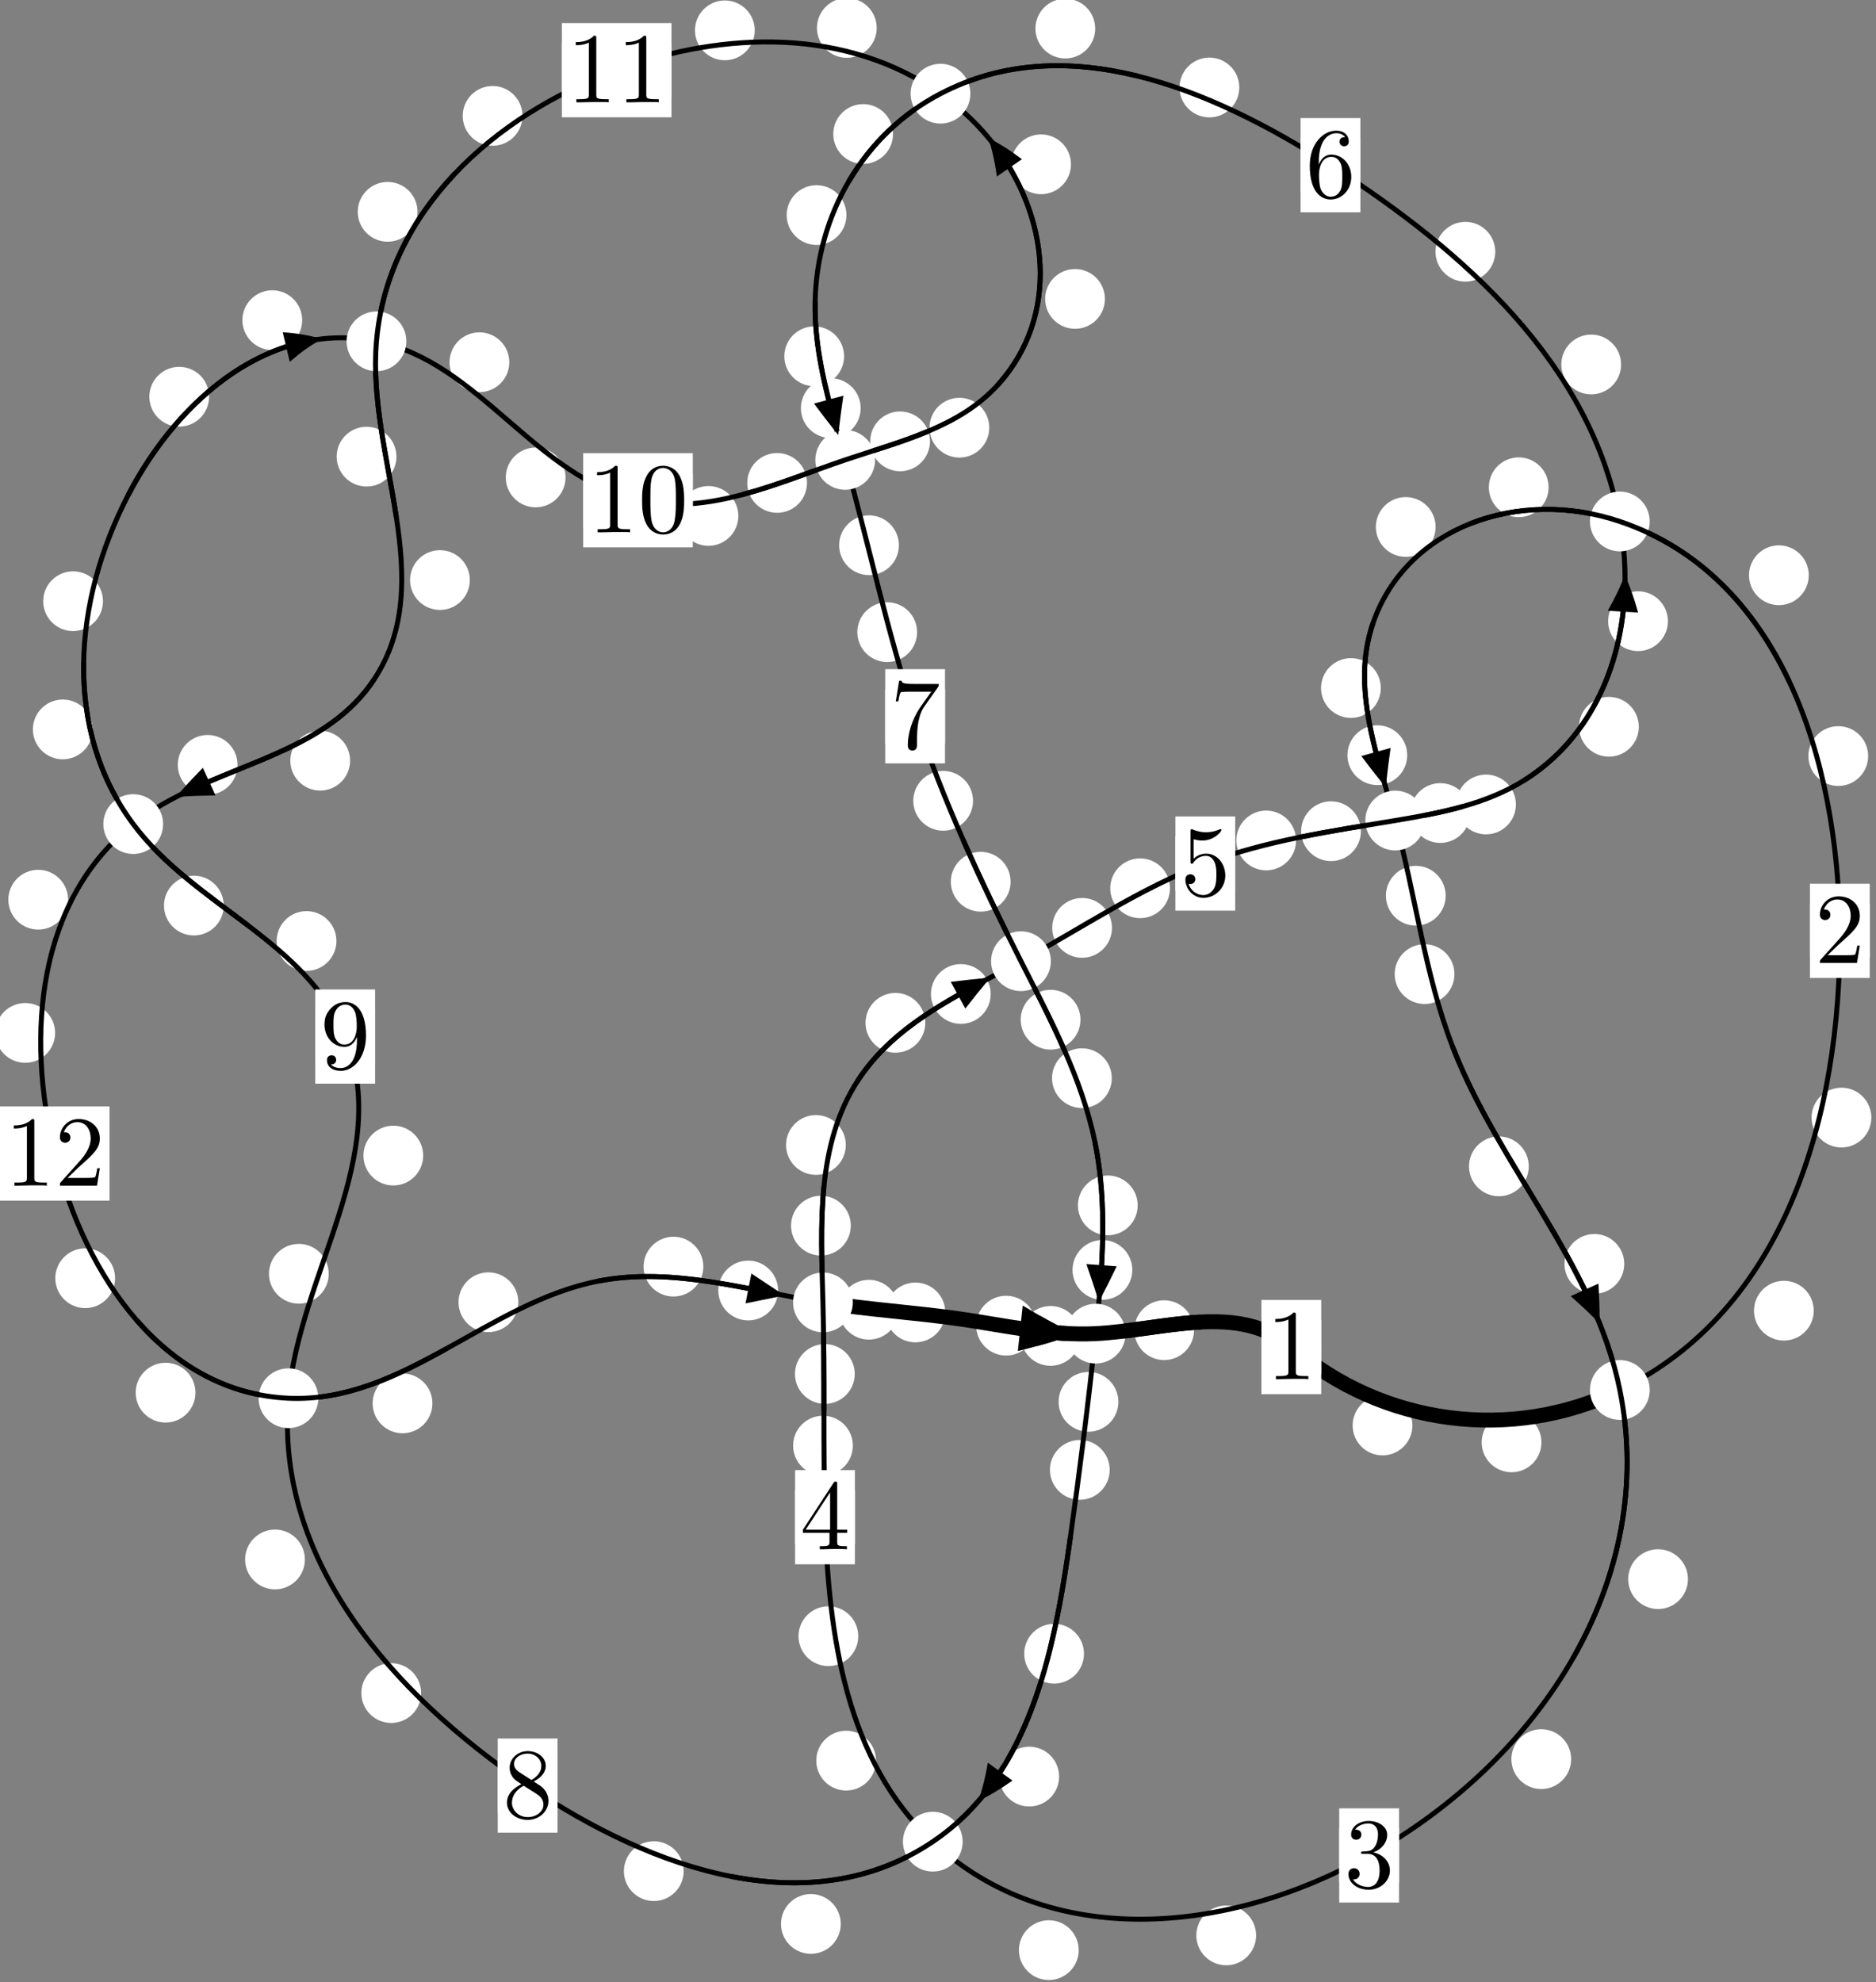<?xml version="1.0"?>
<!-- Created by MetaPost 1.999 on 2021.07.05:2355 -->
<svg version="1.1" xmlns="http://www.w3.org/2000/svg" xmlns:xlink="http://www.w3.org/1999/xlink" width="187.619" height="198.201" viewBox="0 0 187.619 198.201">
<rect x="0" y="0" width="187.619" height="198.201" fill="#808080" stroke="none"/>
<!-- Original BoundingBox: -162.465973 -59.004303 25.153076 139.196213 -->
  <defs>
    <g transform="scale(0.01,0.01)" id="GLYPHcmr10_48">
      <path style="fill-rule: evenodd;" d="M460 -320C460 -400,455 -480,420 -554C374 -650,292 -666,250 -666C190 -666,117 -640,76 -547C44 -478,39 -400,39 -320C39 -245,43 -155,84 -79C127 2,200 22,249 22C303 22,379 1,423 -94C455 -163,460 -241,460 -320M249 -0C210 -0,151 -25,133 -121C122 -181,122 -273,122 -332C122 -396,122 -462,130 -516C149 -635,224 -644,249 -644C282 -644,348 -626,367 -527C377 -471,377 -395,377 -332C377 -257,377 -189,366 -125C351 -30,294 -0,249 -0"></path>
    </g>
    <g transform="scale(0.01,0.01)" id="GLYPHcmr10_49">
      <path style="fill-rule: evenodd;" d="M294 -640C294 -664,294 -666,271 -666C209 -602,121 -602,89 -602L89 -571C109 -571,168 -571,220 -597L220 -79C220 -43,217 -31,127 -31L95 -31L95 -0L257 -0L130 -3L217 -3L257 -3L297 -3L384 -3L419 -0L419 -31L387 -31C297 -31,294 -42,294 -79"></path>
    </g>
    <g transform="scale(0.01,0.01)" id="GLYPHcmr10_50">
      <path style="fill-rule: evenodd;" d="M127 -77L233 -180C389 -318,449 -372,449 -472C449 -586,359 -666,237 -666C124 -666,50 -574,50 -485C50 -429,100 -429,103 -429C120 -429,155 -441,155 -482C155 -508,137 -534,102 -534C94 -534,92 -534,89 -533C112 -598,166 -635,224 -635C315 -635,358 -554,358 -472C358 -392,308 -313,253 -251L61 -37C50 -26,50 -24,50 -0L421 -0L449 -174L424 -174C419 -144,412 -100,402 -85C395 -77,329 -77,307 -77"></path>
    </g>
    <g transform="scale(0.01,0.01)" id="GLYPHcmr10_51">
      <path style="fill-rule: evenodd;" d="M290 -352C372 -379,430 -449,430 -528C430 -610,342 -666,246 -666C145 -666,69 -606,69 -530C69 -497,91 -478,120 -478C151 -478,171 -500,171 -529C171 -579,124 -579,109 -579C140 -628,206 -641,242 -641C283 -641,338 -619,338 -529C338 -517,336 -459,310 -415C280 -367,246 -364,221 -363C213 -362,189 -360,182 -360C174 -359,167 -358,167 -348C167 -337,174 -337,191 -337L235 -337C317 -337,354 -269,354 -171C354 -35,285 -6,241 -6C198 -6,123 -23,88 -82C123 -77,154 -99,154 -137C154 -173,127 -193,98 -193C74 -193,42 -179,42 -135C42 -44,135 22,244 22C366 22,457 -69,457 -171C457 -253,394 -331,290 -352"></path>
    </g>
    <g transform="scale(0.01,0.01)" id="GLYPHcmr10_52">
      <path style="fill-rule: evenodd;" d="M294 -165L294 -78C294 -42,292 -31,218 -31L197 -31L197 -0L332 -0L238 -3L290 -3L332 -3L374 -3L427 -3L468 -0L468 -31L447 -31C373 -31,371 -42,371 -78L371 -165L471 -165L471 -196L371 -196L371 -651C371 -671,371 -677,355 -677C346 -677,343 -677,335 -665L28 -196L28 -165M300 -196L56 -196L300 -569"></path>
    </g>
    <g transform="scale(0.01,0.01)" id="GLYPHcmr10_53">
      <path style="fill-rule: evenodd;" d="M449 -201C449 -320,367 -420,259 -420C211 -420,168 -404,132 -369L132 -564C152 -558,185 -551,217 -551C340 -551,410 -642,410 -655C410 -661,407 -666,400 -666C399 -666,397 -666,392 -663C372 -654,323 -634,256 -634C216 -634,170 -641,123 -662C115 -665,113 -665,111 -665C101 -665,101 -657,101 -641L101 -345C101 -327,101 -319,115 -319C122 -319,124 -322,128 -328C139 -344,176 -398,257 -398C309 -398,334 -352,342 -334C358 -297,360 -258,360 -208C360 -173,360 -113,336 -71C312 -32,275 -6,229 -6C156 -6,99 -59,82 -118C85 -117,88 -116,99 -116C132 -116,149 -141,149 -165C149 -189,132 -214,99 -214C85 -214,50 -207,50 -161C50 -75,119 22,231 22C347 22,449 -74,449 -201"></path>
    </g>
    <g transform="scale(0.01,0.01)" id="GLYPHcmr10_54">
      <path style="fill-rule: evenodd;" d="M132 -328L132 -352C132 -605,256 -641,307 -641C331 -641,373 -635,395 -601C380 -601,340 -601,340 -556C340 -525,364 -510,386 -510C402 -510,432 -519,432 -558C432 -618,388 -666,305 -666C177 -666,42 -537,42 -316C42 -49,158 22,251 22C362 22,457 -72,457 -204C457 -331,368 -427,257 -427C189 -427,152 -376,132 -328M251 -6C188 -6,158 -66,152 -81C134 -128,134 -208,134 -226C134 -304,166 -404,256 -404C272 -404,318 -404,349 -342C367 -305,367 -254,367 -205C367 -157,367 -107,350 -71C320 -11,274 -6,251 -6"></path>
    </g>
    <g transform="scale(0.01,0.01)" id="GLYPHcmr10_55">
      <path style="fill-rule: evenodd;" d="M476 -609C485 -621,485 -623,485 -644L242 -644C120 -644,118 -657,114 -676L89 -676L56 -470L81 -470C84 -486,93 -549,106 -561C113 -567,191 -567,204 -567L411 -567C400 -551,321 -442,299 -409C209 -274,176 -135,176 -33C176 -23,176 22,222 22C268 22,268 -23,268 -33L268 -84C268 -139,271 -194,279 -248C283 -271,297 -357,341 -419"></path>
    </g>
    <g transform="scale(0.01,0.01)" id="GLYPHcmr10_56">
      <path style="fill-rule: evenodd;" d="M163 -457C117 -487,113 -521,113 -538C113 -599,178 -641,249 -641C322 -641,386 -589,386 -517C386 -460,347 -412,287 -377M309 -362C381 -399,430 -451,430 -517C430 -609,341 -666,250 -666C150 -666,69 -592,69 -499C69 -481,71 -436,113 -389C124 -377,161 -352,186 -335C128 -306,42 -250,42 -151C42 -45,144 22,249 22C362 22,457 -61,457 -168C457 -204,446 -249,408 -291C389 -312,373 -322,309 -362M209 -320L332 -242C360 -223,407 -193,407 -132C407 -58,332 -6,250 -6C164 -6,92 -68,92 -151C92 -209,124 -273,209 -320"></path>
    </g>
    <g transform="scale(0.01,0.01)" id="GLYPHcmr10_57">
      <path style="fill-rule: evenodd;" d="M367 -318L367 -286C367 -52,263 -6,205 -6C188 -6,134 -8,107 -42C151 -42,159 -71,159 -88C159 -119,135 -134,113 -134C97 -134,67 -125,67 -86C67 -19,121 22,206 22C335 22,457 -114,457 -329C457 -598,342 -666,253 -666C198 -666,149 -648,106 -603C65 -558,42 -516,42 -441C42 -316,130 -218,242 -218C303 -218,344 -260,367 -318M243 -241C227 -241,181 -241,150 -304C132 -341,132 -391,132 -440C132 -494,132 -541,153 -578C180 -628,218 -641,253 -641C299 -641,332 -607,349 -562C361 -530,365 -467,365 -421C365 -338,331 -241,243 -241"></path>
    </g>
  </defs>
  <path d="M141.255 142.55C141.255 141.757,140.94 140.997,140.379 140.437C139.819 139.876,139.059 139.561,138.266 139.561C137.473 139.561,136.713 139.876,136.153 140.437C135.592 140.997,135.277 141.757,135.277 142.55C135.277 143.343,135.592 144.103,136.153 144.663C136.713 145.224,137.473 145.539,138.266 145.539C139.059 145.539,139.819 145.224,140.379 144.663C140.94 144.103,141.255 143.343,141.255 142.55Z" style="fill: rgb(100%,100%,100%);stroke: none;"></path>
  <path d="M132.134 134.707C132.134 133.914,131.819 133.154,131.258 132.594C130.698 132.033,129.938 131.718,129.145 131.718C128.352 131.718,127.592 132.033,127.032 132.594C126.471 133.154,126.156 133.914,126.156 134.707C126.156 135.5,126.471 136.26,127.032 136.82C127.592 137.381,128.352 137.696,129.145 137.696C129.938 137.696,130.698 137.381,131.258 136.82C131.819 136.26,132.134 135.5,132.134 134.707Z" style="fill: rgb(100%,100%,100%);stroke: none;"></path>
  <path d="M181.394 131.069C181.394 130.276,181.079 129.516,180.518 128.955C179.958 128.395,179.198 128.08,178.405 128.08C177.612 128.08,176.852 128.395,176.292 128.955C175.731 129.516,175.416 130.276,175.416 131.069C175.416 131.861,175.731 132.622,176.292 133.182C176.852 133.742,177.612 134.057,178.405 134.057C179.198 134.057,179.958 133.742,180.518 133.182C181.079 132.622,181.394 131.861,181.394 131.069Z" style="fill: rgb(100%,100%,100%);stroke: none;"></path>
  <path d="M154.159 144.236C154.159 143.443,153.844 142.683,153.283 142.123C152.723 141.562,151.963 141.247,151.17 141.247C150.377 141.247,149.617 141.562,149.057 142.123C148.496 142.683,148.181 143.443,148.181 144.236C148.181 145.029,148.496 145.789,149.057 146.349C149.617 146.91,150.377 147.225,151.17 147.225C151.963 147.225,152.723 146.91,153.283 146.349C153.844 145.789,154.159 145.029,154.159 144.236Z" style="fill: rgb(100%,100%,100%);stroke: none;"></path>
  <path d="M186.835 75.607C186.835 74.814,186.52 74.054,185.959 73.493C185.399 72.933,184.639 72.618,183.846 72.618C183.053 72.618,182.293 72.933,181.733 73.493C181.172 74.054,180.857 74.814,180.857 75.607C180.857 76.399,181.172 77.159,181.733 77.72C182.293 78.28,183.053 78.595,183.846 78.595C184.639 78.595,185.399 78.28,185.959 77.72C186.52 77.159,186.835 76.399,186.835 75.607Z" style="fill: rgb(100%,100%,100%);stroke: none;"></path>
  <path d="M187.153 111.758C187.153 110.965,186.838 110.205,186.278 109.645C185.717 109.084,184.957 108.769,184.164 108.769C183.372 108.769,182.611 109.084,182.051 109.645C181.491 110.205,181.176 110.965,181.176 111.758C181.176 112.551,181.491 113.311,182.051 113.871C182.611 114.432,183.372 114.747,184.164 114.747C184.957 114.747,185.717 114.432,186.278 113.871C186.838 113.311,187.153 112.551,187.153 111.758Z" style="fill: rgb(100%,100%,100%);stroke: none;"></path>
  <path d="M154.876 48.727C154.876 47.934,154.561 47.174,154.001 46.613C153.44 46.053,152.68 45.738,151.887 45.738C151.095 45.738,150.335 46.053,149.774 46.613C149.214 47.174,148.899 47.934,148.899 48.727C148.899 49.519,149.214 50.279,149.774 50.84C150.335 51.4,151.095 51.715,151.887 51.715C152.68 51.715,153.44 51.4,154.001 50.84C154.561 50.279,154.876 49.519,154.876 48.727Z" style="fill: rgb(100%,100%,100%);stroke: none;"></path>
  <path d="M180.895 57.525C180.895 56.732,180.58 55.972,180.02 55.412C179.459 54.851,178.699 54.536,177.906 54.536C177.114 54.536,176.354 54.851,175.793 55.412C175.233 55.972,174.918 56.732,174.918 57.525C174.918 58.318,175.233 59.078,175.793 59.638C176.354 60.199,177.114 60.514,177.906 60.514C178.699 60.514,179.459 60.199,180.02 59.638C180.58 59.078,180.895 58.318,180.895 57.525Z" style="fill: rgb(100%,100%,100%);stroke: none;"></path>
  <path d="M138.094 68.802C138.094 68.01,137.78 67.25,137.219 66.689C136.659 66.129,135.898 65.814,135.106 65.814C134.313 65.814,133.553 66.129,132.992 66.689C132.432 67.25,132.117 68.01,132.117 68.802C132.117 69.595,132.432 70.355,132.992 70.916C133.553 71.476,134.313 71.791,135.106 71.791C135.898 71.791,136.659 71.476,137.219 70.916C137.78 70.355,138.094 69.595,138.094 68.802Z" style="fill: rgb(100%,100%,100%);stroke: none;"></path>
  <path d="M143.577 52.697C143.577 51.905,143.262 51.145,142.701 50.584C142.141 50.024,141.381 49.709,140.588 49.709C139.795 49.709,139.035 50.024,138.475 50.584C137.914 51.145,137.599 51.905,137.599 52.697C137.599 53.49,137.914 54.25,138.475 54.811C139.035 55.371,139.795 55.686,140.588 55.686C141.381 55.686,142.141 55.371,142.701 54.811C143.262 54.25,143.577 53.49,143.577 52.697Z" style="fill: rgb(100%,100%,100%);stroke: none;"></path>
  <path d="M144.581 89.572C144.581 88.78,144.266 88.02,143.706 87.459C143.145 86.899,142.385 86.584,141.592 86.584C140.8 86.584,140.04 86.899,139.479 87.459C138.919 88.02,138.604 88.78,138.604 89.572C138.604 90.365,138.919 91.125,139.479 91.686C140.04 92.246,140.8 92.561,141.592 92.561C142.385 92.561,143.145 92.246,143.706 91.686C144.266 91.125,144.581 90.365,144.581 89.572Z" style="fill: rgb(100%,100%,100%);stroke: none;"></path>
  <path d="M140.735 75.519C140.735 74.726,140.42 73.966,139.859 73.405C139.299 72.845,138.539 72.53,137.746 72.53C136.953 72.53,136.193 72.845,135.633 73.405C135.072 73.966,134.757 74.726,134.757 75.519C134.757 76.311,135.072 77.071,135.633 77.632C136.193 78.192,136.953 78.507,137.746 78.507C138.539 78.507,139.299 78.192,139.859 77.632C140.42 77.071,140.735 76.311,140.735 75.519Z" style="fill: rgb(100%,100%,100%);stroke: none;"></path>
  <path d="M152.892 116.635C152.892 115.843,152.577 115.083,152.016 114.522C151.456 113.962,150.696 113.647,149.903 113.647C149.11 113.647,148.35 113.962,147.79 114.522C147.229 115.083,146.914 115.843,146.914 116.635C146.914 117.428,147.229 118.188,147.79 118.749C148.35 119.309,149.11 119.624,149.903 119.624C150.696 119.624,151.456 119.309,152.016 118.749C152.577 118.188,152.892 117.428,152.892 116.635Z" style="fill: rgb(100%,100%,100%);stroke: none;"></path>
  <path d="M145.459 97.411C145.459 96.619,145.144 95.859,144.584 95.298C144.023 94.738,143.263 94.423,142.471 94.423C141.678 94.423,140.918 94.738,140.357 95.298C139.797 95.859,139.482 96.619,139.482 97.411C139.482 98.204,139.797 98.964,140.357 99.525C140.918 100.085,141.678 100.4,142.471 100.4C143.263 100.4,144.023 100.085,144.584 99.525C145.144 98.964,145.459 98.204,145.459 97.411Z" style="fill: rgb(100%,100%,100%);stroke: none;"></path>
  <path d="M168.811 157.914C168.811 157.121,168.496 156.361,167.936 155.801C167.375 155.24,166.615 154.925,165.822 154.925C165.03 154.925,164.27 155.24,163.709 155.801C163.149 156.361,162.834 157.121,162.834 157.914C162.834 158.707,163.149 159.467,163.709 160.027C164.27 160.588,165.03 160.903,165.822 160.903C166.615 160.903,167.375 160.588,167.936 160.027C168.496 159.467,168.811 158.707,168.811 157.914Z" style="fill: rgb(100%,100%,100%);stroke: none;"></path>
  <path d="M162.44 126.39C162.44 125.597,162.125 124.837,161.565 124.277C161.004 123.716,160.244 123.401,159.452 123.401C158.659 123.401,157.899 123.716,157.338 124.277C156.778 124.837,156.463 125.597,156.463 126.39C156.463 127.183,156.778 127.943,157.338 128.503C157.899 129.064,158.659 129.379,159.452 129.379C160.244 129.379,161.004 129.064,161.565 128.503C162.125 127.943,162.44 127.183,162.44 126.39Z" style="fill: rgb(100%,100%,100%);stroke: none;"></path>
  <path d="M125.623 193.541C125.623 192.749,125.308 191.989,124.747 191.428C124.187 190.868,123.427 190.553,122.634 190.553C121.841 190.553,121.081 190.868,120.521 191.428C119.96 191.989,119.645 192.749,119.645 193.541C119.645 194.334,119.96 195.094,120.521 195.655C121.081 196.215,121.841 196.53,122.634 196.53C123.427 196.53,124.187 196.215,124.747 195.655C125.308 195.094,125.623 194.334,125.623 193.541Z" style="fill: rgb(100%,100%,100%);stroke: none;"></path>
  <path d="M157.13 175.915C157.13 175.122,156.815 174.362,156.255 173.801C155.694 173.241,154.934 172.926,154.141 172.926C153.349 172.926,152.589 173.241,152.028 173.801C151.468 174.362,151.153 175.122,151.153 175.915C151.153 176.707,151.468 177.467,152.028 178.028C152.589 178.588,153.349 178.903,154.141 178.903C154.934 178.903,155.694 178.588,156.255 178.028C156.815 177.467,157.13 176.707,157.13 175.915Z" style="fill: rgb(100%,100%,100%);stroke: none;"></path>
  <path d="M87.612 176.065C87.612 175.272,87.297 174.512,86.737 173.951C86.176 173.391,85.416 173.076,84.623 173.076C83.831 173.076,83.071 173.391,82.51 173.951C81.95 174.512,81.635 175.272,81.635 176.065C81.635 176.857,81.95 177.618,82.51 178.178C83.071 178.739,83.831 179.053,84.623 179.053C85.416 179.053,86.176 178.739,86.737 178.178C87.297 177.618,87.612 176.857,87.612 176.065Z" style="fill: rgb(100%,100%,100%);stroke: none;"></path>
  <path d="M107.88 195.016C107.88 194.223,107.565 193.463,107.004 192.902C106.444 192.342,105.684 192.027,104.891 192.027C104.098 192.027,103.338 192.342,102.778 192.902C102.217 193.463,101.902 194.223,101.902 195.016C101.902 195.808,102.217 196.568,102.778 197.129C103.338 197.689,104.098 198.004,104.891 198.004C105.684 198.004,106.444 197.689,107.004 197.129C107.565 196.568,107.88 195.808,107.88 195.016Z" style="fill: rgb(100%,100%,100%);stroke: none;"></path>
  <path d="M85.295 144.562C85.295 143.77,84.98 143.01,84.42 142.449C83.859 141.889,83.099 141.574,82.306 141.574C81.514 141.574,80.753 141.889,80.193 142.449C79.632 143.01,79.318 143.77,79.318 144.562C79.318 145.355,79.632 146.115,80.193 146.676C80.753 147.236,81.514 147.551,82.306 147.551C83.099 147.551,83.859 147.236,84.42 146.676C84.98 146.115,85.295 145.355,85.295 144.562Z" style="fill: rgb(100%,100%,100%);stroke: none;"></path>
  <path d="M85.834 163.62C85.834 162.828,85.519 162.068,84.959 161.507C84.398 160.947,83.638 160.632,82.845 160.632C82.053 160.632,81.292 160.947,80.732 161.507C80.172 162.068,79.857 162.828,79.857 163.62C79.857 164.413,80.172 165.173,80.732 165.734C81.292 166.294,82.053 166.609,82.845 166.609C83.638 166.609,84.398 166.294,84.959 165.734C85.519 165.173,85.834 164.413,85.834 163.62Z" style="fill: rgb(100%,100%,100%);stroke: none;"></path>
  <path d="M85.089 122.563C85.089 121.771,84.774 121.01,84.213 120.45C83.653 119.89,82.893 119.575,82.1 119.575C81.307 119.575,80.547 119.89,79.987 120.45C79.426 121.01,79.111 121.771,79.111 122.563C79.111 123.356,79.426 124.116,79.987 124.677C80.547 125.237,81.307 125.552,82.1 125.552C82.893 125.552,83.653 125.237,84.213 124.677C84.774 124.116,85.089 123.356,85.089 122.563Z" style="fill: rgb(100%,100%,100%);stroke: none;"></path>
  <path d="M85.483 137.399C85.483 136.607,85.168 135.847,84.607 135.286C84.047 134.726,83.287 134.411,82.494 134.411C81.701 134.411,80.941 134.726,80.381 135.286C79.82 135.847,79.505 136.607,79.505 137.399C79.505 138.192,79.82 138.952,80.381 139.513C80.941 140.073,81.701 140.388,82.494 140.388C83.287 140.388,84.047 140.073,84.607 139.513C85.168 138.952,85.483 138.192,85.483 137.399Z" style="fill: rgb(100%,100%,100%);stroke: none;"></path>
  <path d="M92.538 102.285C92.538 101.492,92.223 100.732,91.663 100.171C91.102 99.611,90.342 99.296,89.549 99.296C88.757 99.296,87.997 99.611,87.436 100.171C86.876 100.732,86.561 101.492,86.561 102.285C86.561 103.077,86.876 103.837,87.436 104.398C87.997 104.958,88.757 105.273,89.549 105.273C90.342 105.273,91.102 104.958,91.663 104.398C92.223 103.837,92.538 103.077,92.538 102.285Z" style="fill: rgb(100%,100%,100%);stroke: none;"></path>
  <path d="M84.589 114.497C84.589 113.704,84.274 112.944,83.713 112.384C83.153 111.823,82.393 111.508,81.6 111.508C80.807 111.508,80.047 111.823,79.487 112.384C78.926 112.944,78.611 113.704,78.611 114.497C78.611 115.29,78.926 116.05,79.487 116.61C80.047 117.171,80.807 117.486,81.6 117.486C82.393 117.486,83.153 117.171,83.713 116.61C84.274 116.05,84.589 115.29,84.589 114.497Z" style="fill: rgb(100%,100%,100%);stroke: none;"></path>
  <path d="M111.21 92.787C111.21 91.995,110.895 91.234,110.334 90.674C109.774 90.113,109.014 89.798,108.221 89.798C107.428 89.798,106.668 90.113,106.108 90.674C105.547 91.234,105.232 91.995,105.232 92.787C105.232 93.58,105.547 94.34,106.108 94.901C106.668 95.461,107.428 95.776,108.221 95.776C109.014 95.776,109.774 95.461,110.334 94.901C110.895 94.34,111.21 93.58,111.21 92.787Z" style="fill: rgb(100%,100%,100%);stroke: none;"></path>
  <path d="M99.082 99.397C99.082 98.604,98.767 97.844,98.207 97.284C97.646 96.723,96.886 96.408,96.093 96.408C95.301 96.408,94.54 96.723,93.98 97.284C93.419 97.844,93.104 98.604,93.104 99.397C93.104 100.19,93.419 100.95,93.98 101.51C94.54 102.071,95.301 102.386,96.093 102.386C96.886 102.386,97.646 102.071,98.207 101.51C98.767 100.95,99.082 100.19,99.082 99.397Z" style="fill: rgb(100%,100%,100%);stroke: none;"></path>
  <path d="M129.621 84.046C129.621 83.253,129.306 82.493,128.745 81.933C128.185 81.372,127.425 81.057,126.632 81.057C125.839 81.057,125.079 81.372,124.519 81.933C123.958 82.493,123.643 83.253,123.643 84.046C123.643 84.839,123.958 85.599,124.519 86.159C125.079 86.72,125.839 87.035,126.632 87.035C127.425 87.035,128.185 86.72,128.745 86.159C129.306 85.599,129.621 84.839,129.621 84.046Z" style="fill: rgb(100%,100%,100%);stroke: none;"></path>
  <path d="M117.013 88.828C117.013 88.035,116.698 87.275,116.138 86.714C115.577 86.154,114.817 85.839,114.025 85.839C113.232 85.839,112.472 86.154,111.911 86.714C111.351 87.275,111.036 88.035,111.036 88.828C111.036 89.62,111.351 90.38,111.911 90.941C112.472 91.501,113.232 91.816,114.025 91.816C114.817 91.816,115.577 91.501,116.138 90.941C116.698 90.38,117.013 89.62,117.013 88.828Z" style="fill: rgb(100%,100%,100%);stroke: none;"></path>
  <path d="M147.03 81.303C147.03 80.511,146.715 79.751,146.154 79.19C145.594 78.63,144.834 78.315,144.041 78.315C143.248 78.315,142.488 78.63,141.928 79.19C141.367 79.751,141.052 80.511,141.052 81.303C141.052 82.096,141.367 82.856,141.928 83.417C142.488 83.977,143.248 84.292,144.041 84.292C144.834 84.292,145.594 83.977,146.154 83.417C146.715 82.856,147.03 82.096,147.03 81.303Z" style="fill: rgb(100%,100%,100%);stroke: none;"></path>
  <path d="M136.104 83.12C136.104 82.327,135.79 81.567,135.229 81.007C134.669 80.446,133.908 80.131,133.116 80.131C132.323 80.131,131.563 80.446,131.002 81.007C130.442 81.567,130.127 82.327,130.127 83.12C130.127 83.913,130.442 84.673,131.002 85.233C131.563 85.794,132.323 86.109,133.116 86.109C133.908 86.109,134.669 85.794,135.229 85.233C135.79 84.673,136.104 83.913,136.104 83.12Z" style="fill: rgb(100%,100%,100%);stroke: none;"></path>
  <path d="M163.898 72.679C163.898 71.886,163.583 71.126,163.022 70.565C162.462 70.005,161.702 69.69,160.909 69.69C160.116 69.69,159.356 70.005,158.796 70.565C158.235 71.126,157.92 71.886,157.92 72.679C157.92 73.471,158.235 74.232,158.796 74.792C159.356 75.352,160.116 75.667,160.909 75.667C161.702 75.667,162.462 75.352,163.022 74.792C163.583 74.232,163.898 73.471,163.898 72.679Z" style="fill: rgb(100%,100%,100%);stroke: none;"></path>
  <path d="M151.605 80.447C151.605 79.654,151.29 78.894,150.73 78.333C150.169 77.773,149.409 77.458,148.616 77.458C147.824 77.458,147.063 77.773,146.503 78.333C145.943 78.894,145.628 79.654,145.628 80.447C145.628 81.239,145.943 81.999,146.503 82.56C147.063 83.12,147.824 83.435,148.616 83.435C149.409 83.435,150.169 83.12,150.73 82.56C151.29 81.999,151.605 81.239,151.605 80.447Z" style="fill: rgb(100%,100%,100%);stroke: none;"></path>
  <path d="M162.126 36.448C162.126 35.655,161.811 34.895,161.25 34.335C160.69 33.774,159.93 33.459,159.137 33.459C158.344 33.459,157.584 33.774,157.023 34.335C156.463 34.895,156.148 35.655,156.148 36.448C156.148 37.241,156.463 38.001,157.023 38.561C157.584 39.122,158.344 39.437,159.137 39.437C159.93 39.437,160.69 39.122,161.25 38.561C161.811 38.001,162.126 37.241,162.126 36.448Z" style="fill: rgb(100%,100%,100%);stroke: none;"></path>
  <path d="M166.808 62.12C166.808 61.327,166.493 60.567,165.932 60.006C165.372 59.446,164.612 59.131,163.819 59.131C163.026 59.131,162.266 59.446,161.706 60.006C161.145 60.567,160.83 61.327,160.83 62.12C160.83 62.912,161.145 63.673,161.706 64.233C162.266 64.794,163.026 65.109,163.819 65.109C164.612 65.109,165.372 64.794,165.932 64.233C166.493 63.673,166.808 62.912,166.808 62.12Z" style="fill: rgb(100%,100%,100%);stroke: none;"></path>
  <path d="M123.941 8.749C123.941 7.956,123.626 7.196,123.065 6.636C122.505 6.075,121.745 5.76,120.952 5.76C120.159 5.76,119.399 6.075,118.839 6.636C118.278 7.196,117.963 7.956,117.963 8.749C117.963 9.542,118.278 10.302,118.839 10.862C119.399 11.423,120.159 11.738,120.952 11.738C121.745 11.738,122.505 11.423,123.065 10.862C123.626 10.302,123.941 9.542,123.941 8.749Z" style="fill: rgb(100%,100%,100%);stroke: none;"></path>
  <path d="M149.541 25.175C149.541 24.382,149.226 23.622,148.665 23.062C148.105 22.501,147.345 22.186,146.552 22.186C145.759 22.186,144.999 22.501,144.439 23.062C143.878 23.622,143.563 24.382,143.563 25.175C143.563 25.968,143.878 26.728,144.439 27.288C144.999 27.849,145.759 28.164,146.552 28.164C147.345 28.164,148.105 27.849,148.665 27.288C149.226 26.728,149.541 25.968,149.541 25.175Z" style="fill: rgb(100%,100%,100%);stroke: none;"></path>
  <path d="M89.313 13.402C89.313 12.609,88.998 11.849,88.438 11.289C87.878 10.728,87.117 10.413,86.325 10.413C85.532 10.413,84.772 10.728,84.211 11.289C83.651 11.849,83.336 12.609,83.336 13.402C83.336 14.195,83.651 14.955,84.211 15.515C84.772 16.076,85.532 16.391,86.325 16.391C87.117 16.391,87.878 16.076,88.438 15.515C88.998 14.955,89.313 14.195,89.313 13.402Z" style="fill: rgb(100%,100%,100%);stroke: none;"></path>
  <path d="M109.532 2.857C109.532 2.064,109.217 1.304,108.656 0.743C108.096 0.183,107.336 -0.132,106.543 -0.132C105.75 -0.132,104.99 0.183,104.43 0.743C103.869 1.304,103.554 2.064,103.554 2.857C103.554 3.649,103.869 4.409,104.43 4.97C104.99 5.53,105.75 5.845,106.543 5.845C107.336 5.845,108.096 5.53,108.656 4.97C109.217 4.409,109.532 3.649,109.532 2.857Z" style="fill: rgb(100%,100%,100%);stroke: none;"></path>
  <path d="M84.417 35.628C84.417 34.835,84.103 34.075,83.542 33.515C82.982 32.954,82.221 32.639,81.429 32.639C80.636 32.639,79.876 32.954,79.315 33.515C78.755 34.075,78.44 34.835,78.44 35.628C78.44 36.421,78.755 37.181,79.315 37.741C79.876 38.302,80.636 38.617,81.429 38.617C82.221 38.617,82.982 38.302,83.542 37.741C84.103 37.181,84.417 36.421,84.417 35.628Z" style="fill: rgb(100%,100%,100%);stroke: none;"></path>
  <path d="M84.653 21.506C84.653 20.714,84.338 19.954,83.778 19.393C83.217 18.833,82.457 18.518,81.664 18.518C80.872 18.518,80.111 18.833,79.551 19.393C78.99 19.954,78.675 20.714,78.675 21.506C78.675 22.299,78.99 23.059,79.551 23.62C80.111 24.18,80.872 24.495,81.664 24.495C82.457 24.495,83.217 24.18,83.778 23.62C84.338 23.059,84.653 22.299,84.653 21.506Z" style="fill: rgb(100%,100%,100%);stroke: none;"></path>
  <path d="M89.899 54.524C89.899 53.732,89.584 52.971,89.024 52.411C88.463 51.85,87.703 51.536,86.91 51.536C86.118 51.536,85.357 51.85,84.797 52.411C84.236 52.971,83.922 53.732,83.922 54.524C83.922 55.317,84.236 56.077,84.797 56.638C85.357 57.198,86.118 57.513,86.91 57.513C87.703 57.513,88.463 57.198,89.024 56.638C89.584 56.077,89.899 55.317,89.899 54.524Z" style="fill: rgb(100%,100%,100%);stroke: none;"></path>
  <path d="M86.075 40.817C86.075 40.024,85.76 39.264,85.2 38.704C84.639 38.143,83.879 37.828,83.087 37.828C82.294 37.828,81.534 38.143,80.973 38.704C80.413 39.264,80.098 40.024,80.098 40.817C80.098 41.61,80.413 42.37,80.973 42.93C81.534 43.491,82.294 43.806,83.087 43.806C83.879 43.806,84.639 43.491,85.2 42.93C85.76 42.37,86.075 41.61,86.075 40.817Z" style="fill: rgb(100%,100%,100%);stroke: none;"></path>
  <path d="M97.314 80.082C97.314 79.29,96.999 78.529,96.438 77.969C95.878 77.408,95.118 77.093,94.325 77.093C93.532 77.093,92.772 77.408,92.212 77.969C91.651 78.529,91.336 79.29,91.336 80.082C91.336 80.875,91.651 81.635,92.212 82.196C92.772 82.756,93.532 83.071,94.325 83.071C95.118 83.071,95.878 82.756,96.438 82.196C96.999 81.635,97.314 80.875,97.314 80.082Z" style="fill: rgb(100%,100%,100%);stroke: none;"></path>
  <path d="M91.719 63.216C91.719 62.423,91.404 61.663,90.844 61.103C90.283 60.542,89.523 60.227,88.731 60.227C87.938 60.227,87.178 60.542,86.617 61.103C86.057 61.663,85.742 62.423,85.742 63.216C85.742 64.009,86.057 64.769,86.617 65.329C87.178 65.89,87.938 66.205,88.731 66.205C89.523 66.205,90.283 65.89,90.844 65.329C91.404 64.769,91.719 64.009,91.719 63.216Z" style="fill: rgb(100%,100%,100%);stroke: none;"></path>
  <path d="M108.057 101.971C108.057 101.178,107.742 100.418,107.182 99.858C106.621 99.297,105.861 98.982,105.068 98.982C104.276 98.982,103.516 99.297,102.955 99.858C102.395 100.418,102.08 101.178,102.08 101.971C102.08 102.764,102.395 103.524,102.955 104.085C103.516 104.645,104.276 104.96,105.068 104.96C105.861 104.96,106.621 104.645,107.182 104.085C107.742 103.524,108.057 102.764,108.057 101.971Z" style="fill: rgb(100%,100%,100%);stroke: none;"></path>
  <path d="M101.07 88.175C101.07 87.383,100.755 86.623,100.195 86.062C99.634 85.502,98.874 85.187,98.082 85.187C97.289 85.187,96.529 85.502,95.968 86.062C95.408 86.623,95.093 87.383,95.093 88.175C95.093 88.968,95.408 89.728,95.968 90.289C96.529 90.849,97.289 91.164,98.082 91.164C98.874 91.164,99.634 90.849,100.195 90.289C100.755 89.728,101.07 88.968,101.07 88.175Z" style="fill: rgb(100%,100%,100%);stroke: none;"></path>
  <path d="M113.781 120.539C113.781 119.746,113.466 118.986,112.905 118.425C112.345 117.865,111.585 117.55,110.792 117.55C109.999 117.55,109.239 117.865,108.679 118.425C108.118 118.986,107.803 119.746,107.803 120.539C107.803 121.331,108.118 122.092,108.679 122.652C109.239 123.213,109.999 123.528,110.792 123.528C111.585 123.528,112.345 123.213,112.905 122.652C113.466 122.092,113.781 121.331,113.781 120.539Z" style="fill: rgb(100%,100%,100%);stroke: none;"></path>
  <path d="M111.191 107.817C111.191 107.025,110.876 106.264,110.316 105.704C109.755 105.143,108.995 104.829,108.202 104.829C107.41 104.829,106.65 105.143,106.089 105.704C105.529 106.264,105.214 107.025,105.214 107.817C105.214 108.61,105.529 109.37,106.089 109.931C106.65 110.491,107.41 110.806,108.202 110.806C108.995 110.806,109.755 110.491,110.316 109.931C110.876 109.37,111.191 108.61,111.191 107.817Z" style="fill: rgb(100%,100%,100%);stroke: none;"></path>
  <path d="M111.849 140.184C111.849 139.392,111.534 138.631,110.973 138.071C110.413 137.51,109.652 137.196,108.86 137.196C108.067 137.196,107.307 137.51,106.746 138.071C106.186 138.631,105.871 139.392,105.871 140.184C105.871 140.977,106.186 141.737,106.746 142.298C107.307 142.858,108.067 143.173,108.86 143.173C109.652 143.173,110.413 142.858,110.973 142.298C111.534 141.737,111.849 140.977,111.849 140.184Z" style="fill: rgb(100%,100%,100%);stroke: none;"></path>
  <path d="M113.241 126.992C113.241 126.199,112.926 125.439,112.366 124.879C111.805 124.318,111.045 124.003,110.253 124.003C109.46 124.003,108.7 124.318,108.139 124.879C107.579 125.439,107.264 126.199,107.264 126.992C107.264 127.785,107.579 128.545,108.139 129.105C108.7 129.666,109.46 129.981,110.253 129.981C111.045 129.981,111.805 129.666,112.366 129.105C112.926 128.545,113.241 127.785,113.241 126.992Z" style="fill: rgb(100%,100%,100%);stroke: none;"></path>
  <path d="M108.408 165.373C108.408 164.58,108.093 163.82,107.533 163.259C106.972 162.699,106.212 162.384,105.419 162.384C104.627 162.384,103.867 162.699,103.306 163.259C102.746 163.82,102.431 164.58,102.431 165.373C102.431 166.165,102.746 166.925,103.306 167.486C103.867 168.046,104.627 168.361,105.419 168.361C106.212 168.361,106.972 168.046,107.533 167.486C108.093 166.925,108.408 166.165,108.408 165.373Z" style="fill: rgb(100%,100%,100%);stroke: none;"></path>
  <path d="M110.981 146.989C110.981 146.196,110.666 145.436,110.105 144.875C109.545 144.315,108.785 144,107.992 144C107.199 144,106.439 144.315,105.879 144.875C105.318 145.436,105.003 146.196,105.003 146.989C105.003 147.781,105.318 148.541,105.879 149.102C106.439 149.662,107.199 149.977,107.992 149.977C108.785 149.977,109.545 149.662,110.105 149.102C110.666 148.541,110.981 147.781,110.981 146.989Z" style="fill: rgb(100%,100%,100%);stroke: none;"></path>
  <path d="M84.084 192.395C84.084 191.602,83.769 190.842,83.209 190.281C82.648 189.721,81.888 189.406,81.095 189.406C80.303 189.406,79.542 189.721,78.982 190.281C78.421 190.842,78.107 191.602,78.107 192.395C78.107 193.187,78.421 193.947,78.982 194.508C79.542 195.068,80.303 195.383,81.095 195.383C81.888 195.383,82.648 195.068,83.209 194.508C83.769 193.947,84.084 193.187,84.084 192.395Z" style="fill: rgb(100%,100%,100%);stroke: none;"></path>
  <path d="M105.922 177.659C105.922 176.867,105.607 176.106,105.047 175.546C104.486 174.985,103.726 174.67,102.933 174.67C102.141 174.67,101.381 174.985,100.82 175.546C100.26 176.106,99.945 176.867,99.945 177.659C99.945 178.452,100.26 179.212,100.82 179.773C101.381 180.333,102.141 180.648,102.933 180.648C103.726 180.648,104.486 180.333,105.047 179.773C105.607 179.212,105.922 178.452,105.922 177.659Z" style="fill: rgb(100%,100%,100%);stroke: none;"></path>
  <path d="M42.116 169.308C42.116 168.515,41.801 167.755,41.241 167.195C40.68 166.634,39.92 166.319,39.128 166.319C38.335 166.319,37.575 166.634,37.014 167.195C36.454 167.755,36.139 168.515,36.139 169.308C36.139 170.101,36.454 170.861,37.014 171.421C37.575 171.982,38.335 172.297,39.128 172.297C39.92 172.297,40.68 171.982,41.241 171.421C41.801 170.861,42.116 170.101,42.116 169.308Z" style="fill: rgb(100%,100%,100%);stroke: none;"></path>
  <path d="M68.374 187.115C68.374 186.323,68.059 185.563,67.498 185.002C66.938 184.442,66.178 184.127,65.385 184.127C64.592 184.127,63.832 184.442,63.272 185.002C62.711 185.563,62.396 186.323,62.396 187.115C62.396 187.908,62.711 188.668,63.272 189.229C63.832 189.789,64.592 190.104,65.385 190.104C66.178 190.104,66.938 189.789,67.498 189.229C68.059 188.668,68.374 187.908,68.374 187.115Z" style="fill: rgb(100%,100%,100%);stroke: none;"></path>
  <path d="M32.876 127.379C32.876 126.586,32.561 125.826,32 125.266C31.44 124.705,30.68 124.39,29.887 124.39C29.094 124.39,28.334 124.705,27.774 125.266C27.213 125.826,26.898 126.586,26.898 127.379C26.898 128.172,27.213 128.932,27.774 129.492C28.334 130.053,29.094 130.368,29.887 130.368C30.68 130.368,31.44 130.053,32 129.492C32.561 128.932,32.876 128.172,32.876 127.379Z" style="fill: rgb(100%,100%,100%);stroke: none;"></path>
  <path d="M30.492 155.947C30.492 155.154,30.177 154.394,29.616 153.833C29.056 153.273,28.296 152.958,27.503 152.958C26.71 152.958,25.95 153.273,25.39 153.833C24.829 154.394,24.514 155.154,24.514 155.947C24.514 156.739,24.829 157.5,25.39 158.06C25.95 158.621,26.71 158.936,27.503 158.936C28.296 158.936,29.056 158.621,29.616 158.06C30.177 157.5,30.492 156.739,30.492 155.947Z" style="fill: rgb(100%,100%,100%);stroke: none;"></path>
  <path d="M33.646 94.1C33.646 93.307,33.331 92.547,32.77 91.986C32.21 91.426,31.45 91.111,30.657 91.111C29.864 91.111,29.104 91.426,28.544 91.986C27.983 92.547,27.668 93.307,27.668 94.1C27.668 94.892,27.983 95.652,28.544 96.213C29.104 96.773,29.864 97.088,30.657 97.088C31.45 97.088,32.21 96.773,32.77 96.213C33.331 95.652,33.646 94.892,33.646 94.1Z" style="fill: rgb(100%,100%,100%);stroke: none;"></path>
  <path d="M42.323 115.559C42.323 114.766,42.008 114.006,41.448 113.445C40.887 112.885,40.127 112.57,39.334 112.57C38.542 112.57,37.781 112.885,37.221 113.445C36.66 114.006,36.346 114.766,36.346 115.559C36.346 116.351,36.66 117.112,37.221 117.672C37.781 118.233,38.542 118.547,39.334 118.547C40.127 118.547,40.887 118.233,41.448 117.672C42.008 117.112,42.323 116.351,42.323 115.559Z" style="fill: rgb(100%,100%,100%);stroke: none;"></path>
  <path d="M9.266 72.942C9.266 72.149,8.951 71.389,8.391 70.828C7.83 70.268,7.07 69.953,6.277 69.953C5.485 69.953,4.725 70.268,4.164 70.828C3.604 71.389,3.289 72.149,3.289 72.942C3.289 73.734,3.604 74.495,4.164 75.055C4.725 75.616,5.485 75.931,6.277 75.931C7.07 75.931,7.83 75.616,8.391 75.055C8.951 74.495,9.266 73.734,9.266 72.942Z" style="fill: rgb(100%,100%,100%);stroke: none;"></path>
  <path d="M22.377 90.558C22.377 89.766,22.062 89.006,21.502 88.445C20.941 87.885,20.181 87.57,19.388 87.57C18.596 87.57,17.835 87.885,17.275 88.445C16.715 89.006,16.4 89.766,16.4 90.558C16.4 91.351,16.715 92.111,17.275 92.672C17.835 93.232,18.596 93.547,19.388 93.547C20.181 93.547,20.941 93.232,21.502 92.672C22.062 92.111,22.377 91.351,22.377 90.558Z" style="fill: rgb(100%,100%,100%);stroke: none;"></path>
  <path d="M20.913 39.672C20.913 38.88,20.598 38.119,20.038 37.559C19.478 36.999,18.717 36.684,17.925 36.684C17.132 36.684,16.372 36.999,15.811 37.559C15.251 38.119,14.936 38.88,14.936 39.672C14.936 40.465,15.251 41.225,15.811 41.786C16.372 42.346,17.132 42.661,17.925 42.661C18.717 42.661,19.478 42.346,20.038 41.786C20.598 41.225,20.913 40.465,20.913 39.672Z" style="fill: rgb(100%,100%,100%);stroke: none;"></path>
  <path d="M10.299 60.122C10.299 59.329,9.984 58.569,9.423 58.008C8.863 57.448,8.103 57.133,7.31 57.133C6.517 57.133,5.757 57.448,5.197 58.008C4.636 58.569,4.321 59.329,4.321 60.122C4.321 60.914,4.636 61.674,5.197 62.235C5.757 62.795,6.517 63.11,7.31 63.11C8.103 63.11,8.863 62.795,9.423 62.235C9.984 61.674,10.299 60.914,10.299 60.122Z" style="fill: rgb(100%,100%,100%);stroke: none;"></path>
  <path d="M50.935 36.224C50.935 35.431,50.62 34.671,50.059 34.111C49.499 33.55,48.739 33.235,47.946 33.235C47.153 33.235,46.393 33.55,45.833 34.111C45.272 34.671,44.957 35.431,44.957 36.224C44.957 37.017,45.272 37.777,45.833 38.337C46.393 38.898,47.153 39.213,47.946 39.213C48.739 39.213,49.499 38.898,50.059 38.337C50.62 37.777,50.935 37.017,50.935 36.224Z" style="fill: rgb(100%,100%,100%);stroke: none;"></path>
  <path d="M30.22 32.016C30.22 31.223,29.905 30.463,29.344 29.903C28.784 29.342,28.024 29.027,27.231 29.027C26.438 29.027,25.678 29.342,25.118 29.903C24.557 30.463,24.242 31.223,24.242 32.016C24.242 32.809,24.557 33.569,25.118 34.129C25.678 34.69,26.438 35.005,27.231 35.005C28.024 35.005,28.784 34.69,29.344 34.129C29.905 33.569,30.22 32.809,30.22 32.016Z" style="fill: rgb(100%,100%,100%);stroke: none;"></path>
  <path d="M73.842 51.594C73.842 50.801,73.527 50.041,72.967 49.481C72.406 48.92,71.646 48.605,70.853 48.605C70.061 48.605,69.301 48.92,68.74 49.481C68.18 50.041,67.865 50.801,67.865 51.594C67.865 52.387,68.18 53.147,68.74 53.707C69.301 54.268,70.061 54.583,70.853 54.583C71.646 54.583,72.406 54.268,72.967 53.707C73.527 53.147,73.842 52.387,73.842 51.594Z" style="fill: rgb(100%,100%,100%);stroke: none;"></path>
  <path d="M56.56 47.744C56.56 46.951,56.245 46.191,55.685 45.63C55.124 45.07,54.364 44.755,53.571 44.755C52.779 44.755,52.018 45.07,51.458 45.63C50.897 46.191,50.582 46.951,50.582 47.744C50.582 48.536,50.897 49.296,51.458 49.857C52.018 50.417,52.779 50.732,53.571 50.732C54.364 50.732,55.124 50.417,55.685 49.857C56.245 49.296,56.56 48.536,56.56 47.744Z" style="fill: rgb(100%,100%,100%);stroke: none;"></path>
  <path d="M93.007 44.134C93.007 43.342,92.692 42.582,92.131 42.021C91.571 41.461,90.811 41.146,90.018 41.146C89.225 41.146,88.465 41.461,87.905 42.021C87.344 42.582,87.029 43.342,87.029 44.134C87.029 44.927,87.344 45.687,87.905 46.248C88.465 46.808,89.225 47.123,90.018 47.123C90.811 47.123,91.571 46.808,92.131 46.248C92.692 45.687,93.007 44.927,93.007 44.134Z" style="fill: rgb(100%,100%,100%);stroke: none;"></path>
  <path d="M80.709 48.291C80.709 47.499,80.394 46.738,79.834 46.178C79.273 45.617,78.513 45.303,77.72 45.303C76.928 45.303,76.167 45.617,75.607 46.178C75.046 46.738,74.732 47.499,74.732 48.291C74.732 49.084,75.046 49.844,75.607 50.405C76.167 50.965,76.928 51.28,77.72 51.28C78.513 51.28,79.273 50.965,79.834 50.405C80.394 49.844,80.709 49.084,80.709 48.291Z" style="fill: rgb(100%,100%,100%);stroke: none;"></path>
  <path d="M110.503 29.892C110.503 29.1,110.188 28.339,109.628 27.779C109.067 27.218,108.307 26.904,107.514 26.904C106.722 26.904,105.961 27.218,105.401 27.779C104.84 28.339,104.526 29.1,104.526 29.892C104.526 30.685,104.84 31.445,105.401 32.006C105.961 32.566,106.722 32.881,107.514 32.881C108.307 32.881,109.067 32.566,109.628 32.006C110.188 31.445,110.503 30.685,110.503 29.892Z" style="fill: rgb(100%,100%,100%);stroke: none;"></path>
  <path d="M98.937 42.769C98.937 41.977,98.622 41.217,98.062 40.656C97.501 40.096,96.741 39.781,95.948 39.781C95.156 39.781,94.396 40.096,93.835 40.656C93.275 41.217,92.96 41.977,92.96 42.769C92.96 43.562,93.275 44.322,93.835 44.883C94.396 45.443,95.156 45.758,95.948 45.758C96.741 45.758,97.501 45.443,98.062 44.883C98.622 44.322,98.937 43.562,98.937 42.769Z" style="fill: rgb(100%,100%,100%);stroke: none;"></path>
  <path d="M87.68 2.793C87.68 2,87.365 1.24,86.804 0.679C86.244 0.119,85.484 -0.196,84.691 -0.196C83.898 -0.196,83.138 0.119,82.578 0.679C82.017 1.24,81.702 2,81.702 2.793C81.702 3.585,82.017 4.345,82.578 4.906C83.138 5.466,83.898 5.781,84.691 5.781C85.484 5.781,86.244 5.466,86.804 4.906C87.365 4.345,87.68 3.585,87.68 2.793Z" style="fill: rgb(100%,100%,100%);stroke: none;"></path>
  <path d="M107.107 16.431C107.107 15.638,106.792 14.878,106.231 14.318C105.671 13.757,104.911 13.442,104.118 13.442C103.325 13.442,102.565 13.757,102.005 14.318C101.444 14.878,101.129 15.638,101.129 16.431C101.129 17.224,101.444 17.984,102.005 18.544C102.565 19.105,103.325 19.42,104.118 19.42C104.911 19.42,105.671 19.105,106.231 18.544C106.792 17.984,107.107 17.224,107.107 16.431Z" style="fill: rgb(100%,100%,100%);stroke: none;"></path>
  <path d="M52.253 11.588C52.253 10.796,51.938 10.036,51.377 9.475C50.817 8.915,50.057 8.6,49.264 8.6C48.471 8.6,47.711 8.915,47.15 9.475C46.59 10.036,46.275 10.796,46.275 11.588C46.275 12.381,46.59 13.141,47.15 13.702C47.711 14.262,48.471 14.577,49.264 14.577C50.057 14.577,50.817 14.262,51.377 13.702C51.938 13.141,52.253 12.381,52.253 11.588Z" style="fill: rgb(100%,100%,100%);stroke: none;"></path>
  <path d="M75.482 3.035C75.482 2.242,75.167 1.482,74.606 0.922C74.046 0.361,73.286 0.046,72.493 0.046C71.7 0.046,70.94 0.361,70.38 0.922C69.819 1.482,69.504 2.242,69.504 3.035C69.504 3.828,69.819 4.588,70.38 5.148C70.94 5.709,71.7 6.024,72.493 6.024C73.286 6.024,74.046 5.709,74.606 5.148C75.167 4.588,75.482 3.828,75.482 3.035Z" style="fill: rgb(100%,100%,100%);stroke: none;"></path>
  <path d="M39.647 45.665C39.647 44.872,39.332 44.112,38.771 43.551C38.211 42.991,37.451 42.676,36.658 42.676C35.865 42.676,35.105 42.991,34.545 43.551C33.984 44.112,33.669 44.872,33.669 45.665C33.669 46.457,33.984 47.217,34.545 47.778C35.105 48.338,35.865 48.653,36.658 48.653C37.451 48.653,38.211 48.338,38.771 47.778C39.332 47.217,39.647 46.457,39.647 45.665Z" style="fill: rgb(100%,100%,100%);stroke: none;"></path>
  <path d="M41.756 21.182C41.756 20.39,41.441 19.63,40.88 19.069C40.32 18.509,39.56 18.194,38.767 18.194C37.974 18.194,37.214 18.509,36.654 19.069C36.093 19.63,35.778 20.39,35.778 21.182C35.778 21.975,36.093 22.735,36.654 23.296C37.214 23.856,37.974 24.171,38.767 24.171C39.56 24.171,40.32 23.856,40.88 23.296C41.441 22.735,41.756 21.975,41.756 21.182Z" style="fill: rgb(100%,100%,100%);stroke: none;"></path>
  <path d="M35.013 76.067C35.013 75.274,34.698 74.514,34.137 73.953C33.577 73.393,32.817 73.078,32.024 73.078C31.231 73.078,30.471 73.393,29.911 73.953C29.35 74.514,29.035 75.274,29.035 76.067C29.035 76.859,29.35 77.62,29.911 78.18C30.471 78.741,31.231 79.056,32.024 79.056C32.817 79.056,33.577 78.741,34.137 78.18C34.698 77.62,35.013 76.859,35.013 76.067Z" style="fill: rgb(100%,100%,100%);stroke: none;"></path>
  <path d="M46.988 58.007C46.988 57.214,46.673 56.454,46.112 55.893C45.552 55.333,44.792 55.018,43.999 55.018C43.206 55.018,42.446 55.333,41.886 55.893C41.325 56.454,41.01 57.214,41.01 58.007C41.01 58.799,41.325 59.559,41.886 60.12C42.446 60.68,43.206 60.995,43.999 60.995C44.792 60.995,45.552 60.68,46.112 60.12C46.673 59.559,46.988 58.799,46.988 58.007Z" style="fill: rgb(100%,100%,100%);stroke: none;"></path>
  <path d="M6.811 89.97C6.811 89.177,6.496 88.417,5.936 87.856C5.375 87.296,4.615 86.981,3.822 86.981C3.03 86.981,2.269 87.296,1.709 87.856C1.149 88.417,0.834 89.177,0.834 89.97C0.834 90.762,1.149 91.522,1.709 92.083C2.269 92.643,3.03 92.958,3.822 92.958C4.615 92.958,5.375 92.643,5.936 92.083C6.496 91.522,6.811 90.762,6.811 89.97Z" style="fill: rgb(100%,100%,100%);stroke: none;"></path>
  <path d="M23.758 76.487C23.758 75.694,23.443 74.934,22.882 74.374C22.322 73.813,21.561 73.498,20.769 73.498C19.976 73.498,19.216 73.813,18.655 74.374C18.095 74.934,17.78 75.694,17.78 76.487C17.78 77.28,18.095 78.04,18.655 78.6C19.216 79.161,19.976 79.476,20.769 79.476C21.561 79.476,22.322 79.161,22.882 78.6C23.443 78.04,23.758 77.28,23.758 76.487Z" style="fill: rgb(100%,100%,100%);stroke: none;"></path>
  <path d="M11.51 127.822C11.51 127.029,11.195 126.269,10.634 125.709C10.074 125.148,9.314 124.833,8.521 124.833C7.728 124.833,6.968 125.148,6.408 125.709C5.847 126.269,5.532 127.029,5.532 127.822C5.532 128.615,5.847 129.375,6.408 129.935C6.968 130.496,7.728 130.811,8.521 130.811C9.314 130.811,10.074 130.496,10.634 129.935C11.195 129.375,11.51 128.615,11.51 127.822Z" style="fill: rgb(100%,100%,100%);stroke: none;"></path>
  <path d="M5.512 103.292C5.512 102.499,5.197 101.739,4.636 101.179C4.076 100.618,3.315 100.303,2.523 100.303C1.73 100.303,0.97 100.618,0.409 101.179C-0.151 101.739,-0.466 102.499,-0.466 103.292C-0.466 104.085,-0.151 104.845,0.409 105.405C0.97 105.966,1.73 106.281,2.523 106.281C3.315 106.281,4.076 105.966,4.636 105.405C5.197 104.845,5.512 104.085,5.512 103.292Z" style="fill: rgb(100%,100%,100%);stroke: none;"></path>
  <path d="M43.246 140.338C43.246 139.545,42.931 138.785,42.37 138.225C41.81 137.664,41.05 137.349,40.257 137.349C39.464 137.349,38.704 137.664,38.144 138.225C37.583 138.785,37.268 139.545,37.268 140.338C37.268 141.131,37.583 141.891,38.144 142.451C38.704 143.012,39.464 143.327,40.257 143.327C41.05 143.327,41.81 143.012,42.37 142.451C42.931 141.891,43.246 141.131,43.246 140.338Z" style="fill: rgb(100%,100%,100%);stroke: none;"></path>
  <path d="M19.547 139.267C19.547 138.474,19.232 137.714,18.672 137.154C18.111 136.593,17.351 136.278,16.559 136.278C15.766 136.278,15.006 136.593,14.445 137.154C13.885 137.714,13.57 138.474,13.57 139.267C13.57 140.06,13.885 140.82,14.445 141.38C15.006 141.941,15.766 142.256,16.559 142.256C17.351 142.256,18.111 141.941,18.672 141.38C19.232 140.82,19.547 140.06,19.547 139.267Z" style="fill: rgb(100%,100%,100%);stroke: none;"></path>
  <path d="M70.341 126.664C70.341 125.871,70.026 125.111,69.465 124.551C68.905 123.99,68.145 123.675,67.352 123.675C66.559 123.675,65.799 123.99,65.239 124.551C64.678 125.111,64.363 125.871,64.363 126.664C64.363 127.457,64.678 128.217,65.239 128.777C65.799 129.338,66.559 129.653,67.352 129.653C68.145 129.653,68.905 129.338,69.465 128.777C70.026 128.217,70.341 127.457,70.341 126.664Z" style="fill: rgb(100%,100%,100%);stroke: none;"></path>
  <path d="M51.835 130.223C51.835 129.431,51.52 128.67,50.959 128.11C50.399 127.549,49.639 127.235,48.846 127.235C48.053 127.235,47.293 127.549,46.732 128.11C46.172 128.67,45.857 129.431,45.857 130.223C45.857 131.016,46.172 131.776,46.732 132.337C47.293 132.897,48.053 133.212,48.846 133.212C49.639 133.212,50.399 132.897,50.959 132.337C51.52 131.776,51.835 131.016,51.835 130.223Z" style="fill: rgb(100%,100%,100%);stroke: none;"></path>
  <path d="M89.886 130.972C89.886 130.18,89.571 129.42,89.01 128.859C88.45 128.299,87.69 127.984,86.897 127.984C86.104 127.984,85.344 128.299,84.784 128.859C84.223 129.42,83.908 130.18,83.908 130.972C83.908 131.765,84.223 132.525,84.784 133.086C85.344 133.646,86.104 133.961,86.897 133.961C87.69 133.961,88.45 133.646,89.01 133.086C89.571 132.525,89.886 131.765,89.886 130.972Z" style="fill: rgb(100%,100%,100%);stroke: none;"></path>
  <path d="M77.815 129.052C77.815 128.259,77.5 127.499,76.939 126.939C76.379 126.378,75.619 126.063,74.826 126.063C74.033 126.063,73.273 126.378,72.713 126.939C72.152 127.499,71.837 128.259,71.837 129.052C71.837 129.845,72.152 130.605,72.713 131.165C73.273 131.726,74.033 132.041,74.826 132.041C75.619 132.041,76.379 131.726,76.939 131.165C77.5 130.605,77.815 129.845,77.815 129.052Z" style="fill: rgb(100%,100%,100%);stroke: none;"></path>
  <path d="M103.608 132.566C103.608 131.773,103.293 131.013,102.732 130.452C102.172 129.892,101.412 129.577,100.619 129.577C99.826 129.577,99.066 129.892,98.506 130.452C97.945 131.013,97.63 131.773,97.63 132.566C97.63 133.358,97.945 134.119,98.506 134.679C99.066 135.24,99.826 135.555,100.619 135.555C101.412 135.555,102.172 135.24,102.732 134.679C103.293 134.119,103.608 133.358,103.608 132.566Z" style="fill: rgb(100%,100%,100%);stroke: none;"></path>
  <path d="M94.539 131.245C94.539 130.453,94.224 129.693,93.663 129.132C93.103 128.572,92.343 128.257,91.55 128.257C90.757 128.257,89.997 128.572,89.437 129.132C88.876 129.693,88.561 130.453,88.561 131.245C88.561 132.038,88.876 132.798,89.437 133.359C89.997 133.919,90.757 134.234,91.55 134.234C92.343 134.234,93.103 133.919,93.663 133.359C94.224 132.798,94.539 132.038,94.539 131.245Z" style="fill: rgb(100%,100%,100%);stroke: none;"></path>
  <path d="M119.415 133.019C119.415 132.226,119.1 131.466,118.539 130.905C117.979 130.345,117.219 130.03,116.426 130.03C115.633 130.03,114.873 130.345,114.313 130.905C113.752 131.466,113.437 132.226,113.437 133.019C113.437 133.811,113.752 134.572,114.313 135.132C114.873 135.693,115.633 136.008,116.426 136.008C117.219 136.008,117.979 135.693,118.539 135.132C119.1 134.572,119.415 133.811,119.415 133.019Z" style="fill: rgb(100%,100%,100%);stroke: none;"></path>
  <path d="M108.055 133.59C108.055 132.798,107.74 132.037,107.179 131.477C106.619 130.917,105.859 130.602,105.066 130.602C104.273 130.602,103.513 130.917,102.953 131.477C102.392 132.037,102.077 132.798,102.077 133.59C102.077 134.383,102.392 135.143,102.953 135.704C103.513 136.264,104.273 136.579,105.066 136.579C105.859 136.579,106.619 136.264,107.179 135.704C107.74 135.143,108.055 134.383,108.055 133.59Z" style="fill: rgb(100%,100%,100%);stroke: none;"></path>
  <path d="M129.145 134.707C138.266 142.55,151.17 144.236,162 139C178.405 131.069,184.164 111.758,184 93.086C183.846 75.607,177.906 57.525,162 52.146C151.887 48.727,140.588 52.697,137.297 62.364C135.106 68.802,137.746 75.519,139.534 82.053C141.592 89.572,142.471 97.411,145.284 104.689C149.903 116.635,159.452 126.39,162 139C165.822 157.914,154.141 175.915,136.926 185.546C122.634 193.541,104.891 195.016,93.289 184.167C84.623 176.065,82.845 163.62,82.509 151.72C82.306 144.562,82.494 137.399,82.304 130.242C82.1 122.563,81.6 114.497,85.8 108.044C89.549 102.285,96.093 99.397,102.105 96.12C108.221 92.787,114.025 88.828,120.543 86.355C126.632 84.046,133.116 83.12,139.534 82.053C144.041 81.303,148.616 80.447,152.486 78.001C160.909 72.679,163.819 62.12,162 52.146C159.137 36.448,146.552 25.175,133.061 16.519C120.952 8.749,106.543 2.857,94.058 9.368C86.325 13.402,81.664 21.506,81.518 30.249C81.429 35.628,83.087 40.817,84.529 45.99C86.91 54.524,88.731 63.216,91.521 71.627C94.325 80.082,98.082 88.175,102.105 96.12C105.068 101.971,108.202 107.817,109.513 114.253C110.792 120.539,110.253 126.992,109.58 133.363C108.86 140.184,107.992 146.989,107.041 153.781C105.419 165.373,102.933 177.659,93.289 184.167C81.095 192.395,65.385 187.115,52.771 178.561C39.128 169.308,27.503 155.947,28.849 139.823C29.887 127.379,39.334 115.559,34.522 103.656C30.657 94.1,19.388 90.558,13.324 82.41C6.277 72.942,7.31 60.122,12.83 49.488C17.925 39.672,27.231 32.016,37.652 34.133C47.946 36.224,53.571 47.744,63.806 50.024C70.853 51.594,77.72 48.291,84.529 45.99C90.018 44.134,95.948 42.769,99.835 38.442C107.514 29.892,104.118 16.431,94.058 9.368C84.691 2.793,72.493 3.035,61.675 7.018C49.264 11.588,38.767 21.182,37.652 34.133C36.658 45.665,43.999 58.007,37.385 67.982C32.024 76.067,20.769 76.487,13.324 82.41C3.822 89.97,2.523 103.292,5.473 115.355C8.521 127.822,16.559 139.267,28.849 139.823C40.257 140.338,48.846 130.223,59.887 128.1C67.352 126.664,74.826 129.052,82.304 130.242C86.897 130.972,91.55 131.245,96.152 131.915C100.619 132.566,105.066 133.59,109.58 133.363C116.426 133.019,123.891 130.189,129.145 134.707" style="stroke:rgb(0%,0%,0%); stroke-width: 0.498;stroke-linecap: round;stroke-linejoin: round;stroke-miterlimit: 10;fill: none;"></path>
  <path d="M129.145 134.707C138.266 142.55,151.17 144.236,162 139" style="stroke:rgb(0%,0%,0%); stroke-width: 1.494;stroke-linecap: round;stroke-linejoin: round;stroke-miterlimit: 10;fill: none;"></path>
  <path d="M82.304 130.242C86.897 130.972,91.55 131.245,96.152 131.915C100.619 132.566,105.066 133.59,109.58 133.363C116.426 133.019,123.891 130.189,129.145 134.707" style="stroke:rgb(0%,0%,0%); stroke-width: 1.494;stroke-linecap: round;stroke-linejoin: round;stroke-miterlimit: 10;fill: none;"></path>
  <path d="M164.989 139C164.989 138.207,164.674 137.447,164.113 136.887C163.553 136.326,162.793 136.011,162 136.011C161.207 136.011,160.447 136.326,159.887 136.887C159.326 137.447,159.011 138.207,159.011 139C159.011 139.793,159.326 140.553,159.887 141.113C160.447 141.674,161.207 141.989,162 141.989C162.793 141.989,163.553 141.674,164.113 141.113C164.674 140.553,164.989 139.793,164.989 139Z" style="fill: rgb(100%,100%,100%);stroke: none;"></path>
  <path d="M154.419 121.596C157.702 127.104,160.726 132.695,162 139C163.911 148.457,161.947 157.686,157.352 165.754" style="stroke:rgb(0%,0%,0%); stroke-width: 0.498;stroke-linecap: round;stroke-linejoin: round;stroke-miterlimit: 10;fill: none;"></path>
  <path d="M142.523 82.053C142.523 81.26,142.208 80.5,141.648 79.939C141.087 79.379,140.327 79.064,139.534 79.064C138.742 79.064,137.981 79.379,137.421 79.939C136.86 80.5,136.546 81.26,136.546 82.053C136.546 82.845,136.86 83.606,137.421 84.166C137.981 84.727,138.742 85.042,139.534 85.042C140.327 85.042,141.087 84.727,141.648 84.166C142.208 83.606,142.523 82.845,142.523 82.053Z" style="fill: rgb(100%,100%,100%);stroke: none;"></path>
  <path d="M129.915 83.738C133.099 83.085,136.325 82.586,139.534 82.053C141.788 81.678,144.058 81.277,146.249 80.663" style="stroke:rgb(0%,0%,0%); stroke-width: 0.498;stroke-linecap: round;stroke-linejoin: round;stroke-miterlimit: 10;fill: none;"></path>
  <path d="M96.277 184.167C96.277 183.374,95.962 182.614,95.402 182.054C94.842 181.493,94.081 181.178,93.289 181.178C92.496 181.178,91.736 181.493,91.175 182.054C90.615 182.614,90.3 183.374,90.3 184.167C90.3 184.96,90.615 185.72,91.175 186.28C91.736 186.841,92.496 187.156,93.289 187.156C94.081 187.156,94.842 186.841,95.402 186.28C95.962 185.72,96.277 184.96,96.277 184.167Z" style="fill: rgb(100%,100%,100%);stroke: none;"></path>
  <path d="M103.174 170.88C101.144 176.215,98.111 180.913,93.289 184.167C87.192 188.281,80.216 189.018,73.188 187.657" style="stroke:rgb(0%,0%,0%); stroke-width: 0.498;stroke-linecap: round;stroke-linejoin: round;stroke-miterlimit: 10;fill: none;"></path>
  <path d="M105.094 96.12C105.094 95.328,104.779 94.568,104.219 94.007C103.658 93.447,102.898 93.132,102.105 93.132C101.313 93.132,100.552 93.447,99.992 94.007C99.431 94.568,99.117 95.328,99.117 96.12C99.117 96.913,99.431 97.673,99.992 98.234C100.552 98.794,101.313 99.109,102.105 99.109C102.898 99.109,103.658 98.794,104.219 98.234C104.779 97.673,105.094 96.913,105.094 96.12Z" style="fill: rgb(100%,100%,100%);stroke: none;"></path>
  <path d="M96.356 84.065C98.148 88.138,100.093 92.148,102.105 96.12C103.587 99.046,105.111 101.97,106.429 104.967" style="stroke:rgb(0%,0%,0%); stroke-width: 0.498;stroke-linecap: round;stroke-linejoin: round;stroke-miterlimit: 10;fill: none;"></path>
  <path d="M164.989 52.146C164.989 51.354,164.674 50.593,164.113 50.033C163.553 49.472,162.793 49.158,162 49.158C161.207 49.158,160.447 49.472,159.887 50.033C159.326 50.593,159.011 51.354,159.011 52.146C159.011 52.939,159.326 53.699,159.887 54.26C160.447 54.82,161.207 55.135,162 55.135C162.793 55.135,163.553 54.82,164.113 54.26C164.674 53.699,164.989 52.939,164.989 52.146Z" style="fill: rgb(100%,100%,100%);stroke: none;"></path>
  <path d="M178.907 68.078C175.415 60.701,169.953 54.836,162 52.146C156.944 50.436,151.591 50.574,147.09 52.348" style="stroke:rgb(0%,0%,0%); stroke-width: 0.498;stroke-linecap: round;stroke-linejoin: round;stroke-miterlimit: 10;fill: none;"></path>
  <path d="M87.518 45.99C87.518 45.197,87.203 44.437,86.643 43.876C86.082 43.316,85.322 43.001,84.529 43.001C83.737 43.001,82.977 43.316,82.416 43.876C81.856 44.437,81.541 45.197,81.541 45.99C81.541 46.782,81.856 47.542,82.416 48.103C82.977 48.663,83.737 48.978,84.529 48.978C85.322 48.978,86.082 48.663,86.643 48.103C87.203 47.542,87.518 46.782,87.518 45.99Z" style="fill: rgb(100%,100%,100%);stroke: none;"></path>
  <path d="M74.257 49.459C77.706 48.542,81.125 47.14,84.529 45.99C87.274 45.062,90.128 44.257,92.783 43.143" style="stroke:rgb(0%,0%,0%); stroke-width: 0.498;stroke-linecap: round;stroke-linejoin: round;stroke-miterlimit: 10;fill: none;"></path>
  <path d="M112.569 133.363C112.569 132.571,112.254 131.81,111.693 131.25C111.133 130.689,110.373 130.374,109.58 130.374C108.787 130.374,108.027 130.689,107.467 131.25C106.906 131.81,106.591 132.571,106.591 133.363C106.591 134.156,106.906 134.916,107.467 135.477C108.027 136.037,108.787 136.352,109.58 136.352C110.373 136.352,111.133 136.037,111.693 135.477C112.254 134.916,112.569 134.156,112.569 133.363Z" style="fill: rgb(100%,100%,100%);stroke: none;"></path>
  <path d="M102.848 132.968C105.083 133.277,107.323 133.477,109.58 133.363C113.003 133.191,116.581 132.397,119.959 132.212" style="stroke:rgb(0%,0%,0%); stroke-width: 1.494;stroke-linecap: round;stroke-linejoin: round;stroke-miterlimit: 10;fill: none;"></path>
  <path d="M31.837 139.823C31.837 139.03,31.522 138.27,30.962 137.709C30.402 137.149,29.641 136.834,28.849 136.834C28.056 136.834,27.296 137.149,26.735 137.709C26.175 138.27,25.86 139.03,25.86 139.823C25.86 140.615,26.175 141.375,26.735 141.936C27.296 142.496,28.056 142.811,28.849 142.811C29.641 142.811,30.402 142.496,30.962 141.936C31.522 141.375,31.837 140.615,31.837 139.823Z" style="fill: rgb(100%,100%,100%);stroke: none;"></path>
  <path d="M13.695 132.056C17.622 136.545,22.704 139.545,28.849 139.823C34.553 140.08,39.552 137.681,44.506 134.951" style="stroke:rgb(0%,0%,0%); stroke-width: 0.498;stroke-linecap: round;stroke-linejoin: round;stroke-miterlimit: 10;fill: none;"></path>
  <path d="M40.64 34.133C40.64 33.34,40.325 32.58,39.765 32.02C39.204 31.459,38.444 31.144,37.652 31.144C36.859 31.144,36.099 31.459,35.538 32.02C34.978 32.58,34.663 33.34,34.663 34.133C34.663 34.926,34.978 35.686,35.538 36.246C36.099 36.807,36.859 37.122,37.652 37.122C38.444 37.122,39.204 36.807,39.765 36.246C40.325 35.686,40.64 34.926,40.64 34.133Z" style="fill: rgb(100%,100%,100%);stroke: none;"></path>
  <path d="M45.427 17.433C41.112 22.022,38.209 27.658,37.652 34.133C37.155 39.899,38.742 45.867,39.626 51.641" style="stroke:rgb(0%,0%,0%); stroke-width: 0.498;stroke-linecap: round;stroke-linejoin: round;stroke-miterlimit: 10;fill: none;"></path>
  <path d="M97.047 9.368C97.047 8.576,96.732 7.816,96.171 7.255C95.611 6.695,94.851 6.38,94.058 6.38C93.265 6.38,92.505 6.695,91.945 7.255C91.384 7.816,91.069 8.576,91.069 9.368C91.069 10.161,91.384 10.921,91.945 11.482C92.505 12.042,93.265 12.357,94.058 12.357C94.851 12.357,95.611 12.042,96.171 11.482C96.732 10.921,97.047 10.161,97.047 9.368Z" style="fill: rgb(100%,100%,100%);stroke: none;"></path>
  <path d="M113.7 7.588C107.024 5.958,100.3 6.112,94.058 9.368C90.191 11.385,87.093 14.42,84.943 18.043" style="stroke:rgb(0%,0%,0%); stroke-width: 0.498;stroke-linecap: round;stroke-linejoin: round;stroke-miterlimit: 10;fill: none;"></path>
  <path d="M16.313 82.41C16.313 81.617,15.998 80.857,15.437 80.297C14.877 79.736,14.117 79.421,13.324 79.421C12.531 79.421,11.771 79.736,11.211 80.297C10.65 80.857,10.335 81.617,10.335 82.41C10.335 83.203,10.65 83.963,11.211 84.523C11.771 85.084,12.531 85.399,13.324 85.399C14.117 85.399,14.877 85.084,15.437 84.523C15.998 83.963,16.313 83.203,16.313 82.41Z" style="fill: rgb(100%,100%,100%);stroke: none;"></path>
  <path d="M24.748 92.505C20.689 89.407,16.356 86.484,13.324 82.41C9.801 77.676,8.297 72.104,8.365 66.386" style="stroke:rgb(0%,0%,0%); stroke-width: 0.498;stroke-linecap: round;stroke-linejoin: round;stroke-miterlimit: 10;fill: none;"></path>
  <path d="M85.293 130.242C85.293 129.449,84.978 128.689,84.417 128.128C83.857 127.568,83.097 127.253,82.304 127.253C81.511 127.253,80.751 127.568,80.191 128.128C79.63 128.689,79.315 129.449,79.315 130.242C79.315 131.034,79.63 131.794,80.191 132.355C80.751 132.915,81.511 133.23,82.304 133.23C83.097 133.23,83.857 132.915,84.417 132.355C84.978 131.794,85.293 131.034,85.293 130.242Z" style="fill: rgb(100%,100%,100%);stroke: none;"></path>
  <path d="M82.402 140.981C82.4 137.401,82.399 133.82,82.304 130.242C82.202 126.402,82.026 122.466,82.4 118.683" style="stroke:rgb(0%,0%,0%); stroke-width: 0.498;stroke-linecap: round;stroke-linejoin: round;stroke-miterlimit: 10;fill: none;"></path>
  <path d="M96.152 131.915C99.726 132.436,103.287 133.195,106.879 133.362" style="stroke:rgb(0%,0%,0%); stroke-width: 0.498;stroke-linecap: round;stroke-linejoin: round;stroke-miterlimit: 10;fill: none;"></path>
  <path d="M102.083 134.775C103.706 134.372,105.313 133.927,106.879 133.362C105.372 132.655,103.921 131.832,102.489 130.97Z" style="stroke:rgb(0%,0%,0%); stroke-width: 0.498;fill: rgb(0%,0%,0%);"></path>
  <path d="M96.152 131.915C99.726 132.436,103.287 133.195,106.879 133.362" style="stroke:rgb(0%,0%,0%); stroke-width: 0.498;stroke-linecap: round;stroke-linejoin: round;stroke-miterlimit: 10;fill: none;"></path>
  <path d="M104.019 134.267C104.983 133.998,105.939 133.702,106.879 133.362C105.974 132.937,105.09 132.471,104.217 131.98Z" style="stroke:rgb(0%,0%,0%); stroke-width: 0.498;fill: rgb(0%,0%,0%);"></path>
  <path d="M137.297 62.364C135.544 67.515,136.883 72.843,138.404 78.114" style="stroke:rgb(0%,0%,0%); stroke-width: 0.498;stroke-linecap: round;stroke-linejoin: round;stroke-miterlimit: 10;fill: none;"></path>
  <path d="M136.561 75.748C137.159 76.544,137.779 77.331,138.404 78.114C138.516 77.119,138.634 76.123,138.774 75.137Z" style="stroke:rgb(0%,0%,0%); stroke-width: 0.498;fill: rgb(0%,0%,0%);"></path>
  <path d="M145.284 104.689C148.979 114.246,155.829 122.401,159.726 131.736" style="stroke:rgb(0%,0%,0%); stroke-width: 0.498;stroke-linecap: round;stroke-linejoin: round;stroke-miterlimit: 10;fill: none;"></path>
  <path d="M157.539 129.683C158.287 130.349,159.018 131.032,159.726 131.736C159.724 130.737,159.69 129.738,159.632 128.738Z" style="stroke:rgb(0%,0%,0%); stroke-width: 0.498;fill: rgb(0%,0%,0%);"></path>
  <path d="M85.8 108.044C88.8 103.437,93.587 100.667,98.461 98.066" style="stroke:rgb(0%,0%,0%); stroke-width: 0.498;stroke-linecap: round;stroke-linejoin: round;stroke-miterlimit: 10;fill: none;"></path>
  <path d="M96.581 100.404C97.194 99.617,97.825 98.839,98.461 98.066C97.464 98.163,96.468 98.267,95.479 98.39Z" style="stroke:rgb(0%,0%,0%); stroke-width: 0.498;fill: rgb(0%,0%,0%);"></path>
  <path d="M152.486 78.001C159.224 73.743,162.434 66.134,162.518 58.154" style="stroke:rgb(0%,0%,0%); stroke-width: 0.498;stroke-linecap: round;stroke-linejoin: round;stroke-miterlimit: 10;fill: none;"></path>
  <path d="M163.496 60.99C163.22 60.034,162.893 59.087,162.518 58.154C162.123 59.079,161.685 59.98,161.204 60.851Z" style="stroke:rgb(0%,0%,0%); stroke-width: 0.498;fill: rgb(0%,0%,0%);"></path>
  <path d="M81.518 30.249C81.447 34.552,82.493 38.734,83.654 42.883" style="stroke:rgb(0%,0%,0%); stroke-width: 0.498;stroke-linecap: round;stroke-linejoin: round;stroke-miterlimit: 10;fill: none;"></path>
  <path d="M81.826 40.503C82.423 41.304,83.036 42.096,83.654 42.883C83.773 41.889,83.9 40.896,84.044 39.908Z" style="stroke:rgb(0%,0%,0%); stroke-width: 0.498;fill: rgb(0%,0%,0%);"></path>
  <path d="M109.513 114.253C110.536 119.282,110.396 124.417,109.954 129.533" style="stroke:rgb(0%,0%,0%); stroke-width: 0.498;stroke-linecap: round;stroke-linejoin: round;stroke-miterlimit: 10;fill: none;"></path>
  <path d="M109.01 126.685C109.339 127.628,109.652 128.579,109.954 129.533C110.415 128.645,110.866 127.751,111.3 126.852Z" style="stroke:rgb(0%,0%,0%); stroke-width: 0.498;fill: rgb(0%,0%,0%);"></path>
  <path d="M107.041 153.781C105.744 163.054,103.893 172.772,98.267 179.621" style="stroke:rgb(0%,0%,0%); stroke-width: 0.498;stroke-linecap: round;stroke-linejoin: round;stroke-miterlimit: 10;fill: none;"></path>
  <path d="M98.971 176.705C98.79 177.69,98.558 178.663,98.267 179.621C99.15 179.149,100.002 178.626,100.826 178.056Z" style="stroke:rgb(0%,0%,0%); stroke-width: 0.498;fill: rgb(0%,0%,0%);"></path>
  <path d="M12.83 49.488C16.906 41.635,23.677 35.165,31.558 33.975" style="stroke:rgb(0%,0%,0%); stroke-width: 0.498;stroke-linecap: round;stroke-linejoin: round;stroke-miterlimit: 10;fill: none;"></path>
  <path d="M29.126 35.731C29.888 35.081,30.699 34.493,31.558 33.975C30.584 33.734,29.595 33.576,28.596 33.497Z" style="stroke:rgb(0%,0%,0%); stroke-width: 0.498;fill: rgb(0%,0%,0%);"></path>
  <path d="M99.835 38.442C105.979 31.602,105.034 21.619,99.259 14.283" style="stroke:rgb(0%,0%,0%); stroke-width: 0.498;stroke-linecap: round;stroke-linejoin: round;stroke-miterlimit: 10;fill: none;"></path>
  <path d="M101.778 15.913C100.982 15.323,100.141 14.778,99.259 14.283C99.533 15.257,99.742 16.237,99.888 17.216Z" style="stroke:rgb(0%,0%,0%); stroke-width: 0.498;fill: rgb(0%,0%,0%);"></path>
  <path d="M37.385 67.982C33.096 74.45,25.035 76.012,18.17 79.411" style="stroke:rgb(0%,0%,0%); stroke-width: 0.498;stroke-linecap: round;stroke-linejoin: round;stroke-miterlimit: 10;fill: none;"></path>
  <path d="M20.213 77.214C19.512 77.932,18.826 78.661,18.17 79.411C19.164 79.344,20.165 79.314,21.168 79.302Z" style="stroke:rgb(0%,0%,0%); stroke-width: 0.498;fill: rgb(0%,0%,0%);"></path>
  <path d="M59.887 128.1C65.859 126.951,71.837 128.25,77.818 129.424" style="stroke:rgb(0%,0%,0%); stroke-width: 0.498;stroke-linecap: round;stroke-linejoin: round;stroke-miterlimit: 10;fill: none;"></path>
  <path d="M74.877 130.018C75.856 129.816,76.837 129.622,77.818 129.424C76.985 128.871,76.153 128.314,75.319 127.765Z" style="stroke:rgb(0%,0%,0%); stroke-width: 0.498;fill: rgb(0%,0%,0%);"></path>
  <path d="M126.154 137.417L132.136 137.417L132.136 129.997L126.154 129.997Z" style="fill: rgb(100%,100%,100%);stroke: none;"></path>
  <path d="M126.154 139.417L132.136 139.417L132.136 131.997L126.154 131.997Z" style="fill: rgb(100%,100%,100%);stroke: none;"></path>
  <g transform="translate(126.654 137.917)" style="fill: rgb(0%,0%,0%);">
    <use xlink:href="#GLYPHcmr10_49"></use>
  </g>
  <path d="M181.009 95.797L186.991 95.797L186.991 88.376L181.009 88.376Z" style="fill: rgb(100%,100%,100%);stroke: none;"></path>
  <path d="M181.009 97.797L186.991 97.797L186.991 90.376L181.009 90.376Z" style="fill: rgb(100%,100%,100%);stroke: none;"></path>
  <g transform="translate(181.509 96.297)" style="fill: rgb(0%,0%,0%);">
    <use xlink:href="#GLYPHcmr10_50"></use>
  </g>
  <path d="M133.935 188.256L139.917 188.256L139.917 180.836L133.935 180.836Z" style="fill: rgb(100%,100%,100%);stroke: none;"></path>
  <path d="M133.935 190.256L139.917 190.256L139.917 182.836L133.935 182.836Z" style="fill: rgb(100%,100%,100%);stroke: none;"></path>
  <g transform="translate(134.435 188.756)" style="fill: rgb(0%,0%,0%);">
    <use xlink:href="#GLYPHcmr10_51"></use>
  </g>
  <path d="M79.518 154.43L85.499 154.43L85.499 147.01L79.518 147.01Z" style="fill: rgb(100%,100%,100%);stroke: none;"></path>
  <path d="M79.518 156.43L85.499 156.43L85.499 149.01L79.518 149.01Z" style="fill: rgb(100%,100%,100%);stroke: none;"></path>
  <g transform="translate(80.018 154.93)" style="fill: rgb(0%,0%,0%);">
    <use xlink:href="#GLYPHcmr10_52"></use>
  </g>
  <path d="M117.552 89.066L123.534 89.066L123.534 81.645L117.552 81.645Z" style="fill: rgb(100%,100%,100%);stroke: none;"></path>
  <path d="M117.552 91.066L123.534 91.066L123.534 83.645L117.552 83.645Z" style="fill: rgb(100%,100%,100%);stroke: none;"></path>
  <g transform="translate(118.052 89.566)" style="fill: rgb(0%,0%,0%);">
    <use xlink:href="#GLYPHcmr10_53"></use>
  </g>
  <path d="M130.071 19.229L136.052 19.229L136.052 11.809L130.071 11.809Z" style="fill: rgb(100%,100%,100%);stroke: none;"></path>
  <path d="M130.071 21.229L136.052 21.229L136.052 13.809L130.071 13.809Z" style="fill: rgb(100%,100%,100%);stroke: none;"></path>
  <g transform="translate(130.571 19.729)" style="fill: rgb(0%,0%,0%);">
    <use xlink:href="#GLYPHcmr10_54"></use>
  </g>
  <path d="M88.53 74.338L94.511 74.338L94.511 66.917L88.53 66.917Z" style="fill: rgb(100%,100%,100%);stroke: none;"></path>
  <path d="M88.53 76.338L94.511 76.338L94.511 68.917L88.53 68.917Z" style="fill: rgb(100%,100%,100%);stroke: none;"></path>
  <g transform="translate(89.03 74.838)" style="fill: rgb(0%,0%,0%);">
    <use xlink:href="#GLYPHcmr10_55"></use>
  </g>
  <path d="M49.78 181.271L55.762 181.271L55.762 173.851L49.78 173.851Z" style="fill: rgb(100%,100%,100%);stroke: none;"></path>
  <path d="M49.78 183.271L55.762 183.271L55.762 175.851L49.78 175.851Z" style="fill: rgb(100%,100%,100%);stroke: none;"></path>
  <g transform="translate(50.28 181.771)" style="fill: rgb(0%,0%,0%);">
    <use xlink:href="#GLYPHcmr10_56"></use>
  </g>
  <path d="M31.531 106.367L37.512 106.367L37.512 98.946L31.531 98.946Z" style="fill: rgb(100%,100%,100%);stroke: none;"></path>
  <path d="M31.531 108.367L37.512 108.367L37.512 100.946L31.531 100.946Z" style="fill: rgb(100%,100%,100%);stroke: none;"></path>
  <g transform="translate(32.031 106.867)" style="fill: rgb(0%,0%,0%);">
    <use xlink:href="#GLYPHcmr10_57"></use>
  </g>
  <path d="M58.324 52.734L69.287 52.734L69.287 45.314L58.324 45.314Z" style="fill: rgb(100%,100%,100%);stroke: none;"></path>
  <path d="M58.324 54.734L69.287 54.734L69.287 47.314L58.324 47.314Z" style="fill: rgb(100%,100%,100%);stroke: none;"></path>
  <g transform="translate(58.824 53.234)" style="fill: rgb(0%,0%,0%);">
    <use xlink:href="#GLYPHcmr10_49"></use>
    <use xlink:href="#GLYPHcmr10_48" x="5"></use>
  </g>
  <path d="M56.193 9.729L67.156 9.729L67.156 2.308L56.193 2.308Z" style="fill: rgb(100%,100%,100%);stroke: none;"></path>
  <path d="M56.193 11.729L67.156 11.729L67.156 4.308L56.193 4.308Z" style="fill: rgb(100%,100%,100%);stroke: none;"></path>
  <g transform="translate(56.693 10.229)" style="fill: rgb(0%,0%,0%);">
    <use xlink:href="#GLYPHcmr10_49"></use>
    <use xlink:href="#GLYPHcmr10_49" x="5"></use>
  </g>
  <path d="M-0.009 118.065L10.954 118.065L10.954 110.645L-0.009 110.645Z" style="fill: rgb(100%,100%,100%);stroke: none;"></path>
  <path d="M-0.009 120.065L10.954 120.065L10.954 112.645L-0.009 112.645Z" style="fill: rgb(100%,100%,100%);stroke: none;"></path>
  <g transform="translate(0.491 118.565)" style="fill: rgb(0%,0%,0%);">
    <use xlink:href="#GLYPHcmr10_49"></use>
    <use xlink:href="#GLYPHcmr10_50" x="5"></use>
  </g>
</svg>
